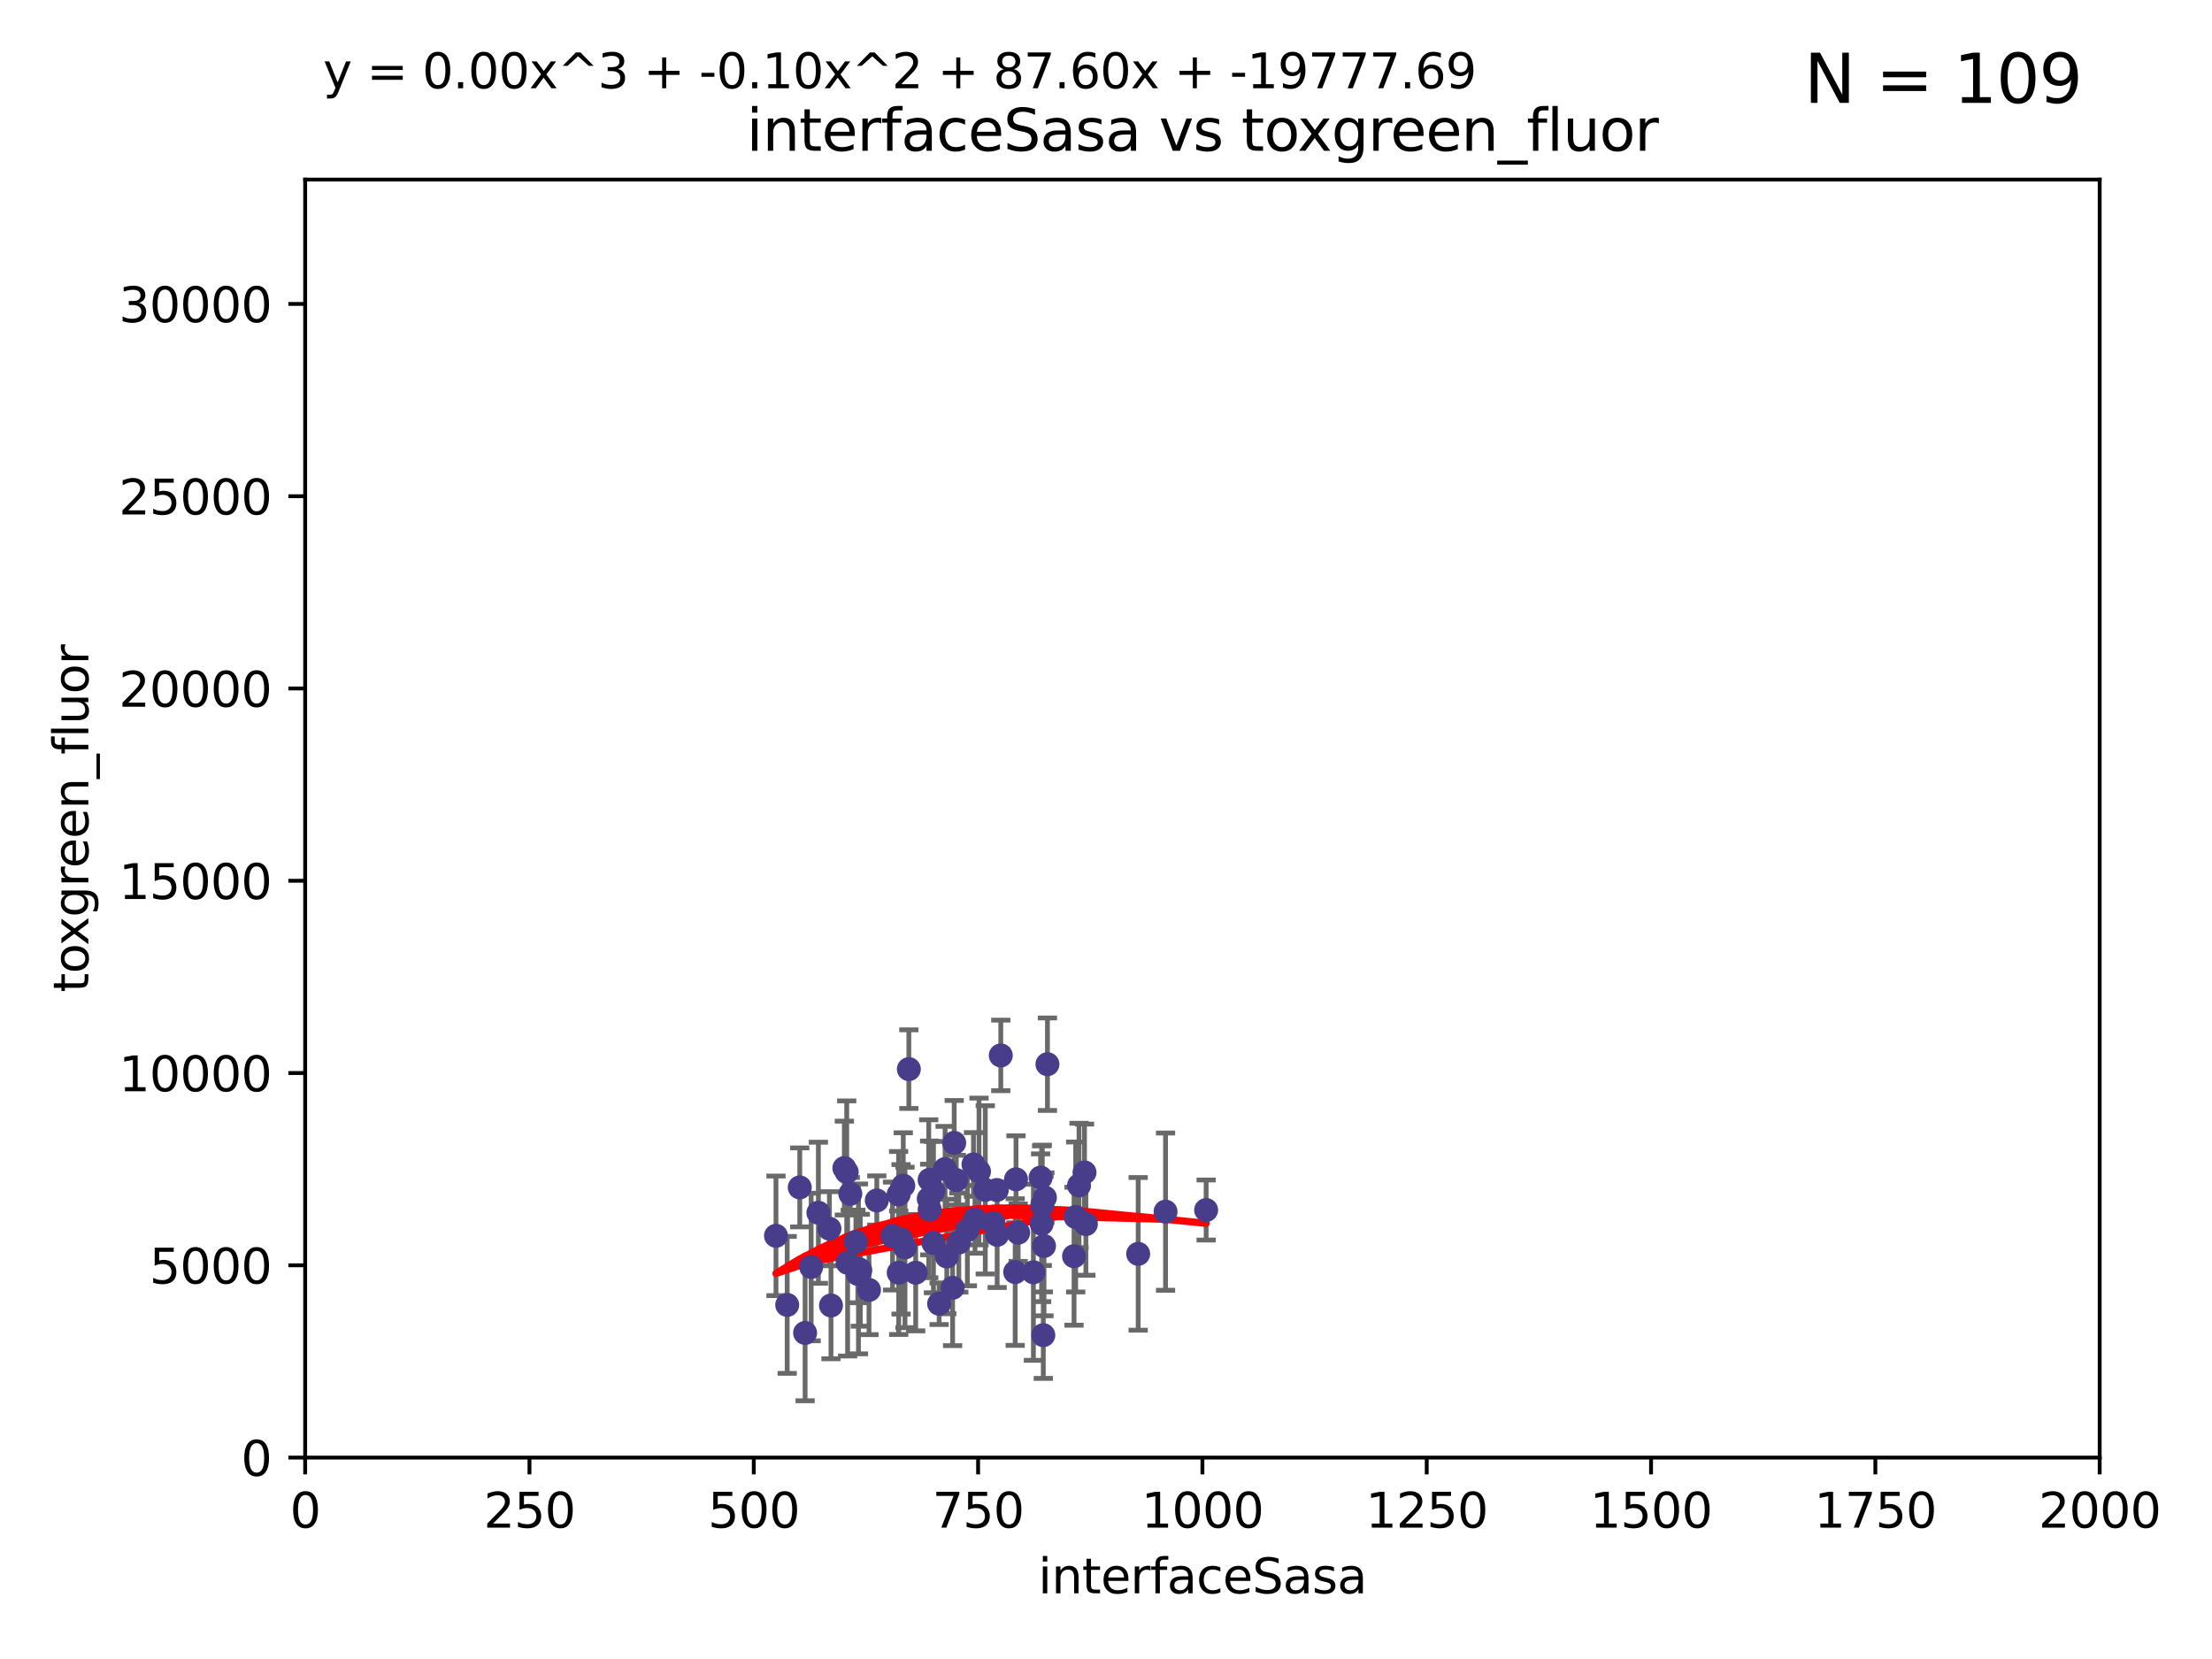<?xml version="1.0" encoding="utf-8" standalone="no"?>
<!DOCTYPE svg PUBLIC "-//W3C//DTD SVG 1.1//EN"
  "http://www.w3.org/Graphics/SVG/1.1/DTD/svg11.dtd">
<svg xmlns:xlink="http://www.w3.org/1999/xlink" width="460.8pt" height="345.6pt" viewBox="0 0 460.8 345.6" xmlns="http://www.w3.org/2000/svg" version="1.1">
 <defs>
  <style type="text/css">*{stroke-linejoin: round; stroke-linecap: butt}</style>
 </defs>
 <g id="figure_1">
  <g id="patch_1">
   <path d="M 0 345.6 
L 460.8 345.6 
L 460.8 0 
L 0 0 
z
" style="fill: #ffffff"/>
  </g>
  <g id="axes_1">
   <g id="patch_2">
    <path d="M 63.571 303.64 
L 437.4 303.64 
L 437.4 37.411 
L 63.571 37.411 
z
" style="fill: #ffffff"/>
   </g>
   <g id="PathCollection_1">
    <defs>
     <path id="m816463f9c0" d="M 0 1.118 
C 0.297 1.118 0.581 1 0.791 0.791 
C 1 0.581 1.118 0.297 1.118 0 
C 1.118 -0.297 1 -0.581 0.791 -0.791 
C 0.581 -1 0.297 -1.118 0 -1.118 
C -0.297 -1.118 -0.581 -1 -0.791 -0.791 
C -1 -0.581 -1.118 -0.297 -1.118 0 
C -1.118 0.297 -1 0.581 -0.791 0.791 
C -0.581 1 -0.297 1.118 0 1.118 
z
" style="stroke: #483d8b"/>
    </defs>
    <g clip-path="url(#p5834f9a21f)">
     <use xlink:href="#m816463f9c0" x="182.651" y="250.073" style="fill: #483d8b; stroke: #483d8b"/>
     <use xlink:href="#m816463f9c0" x="194.46" y="248.116" style="fill: #483d8b; stroke: #483d8b"/>
     <use xlink:href="#m816463f9c0" x="242.805" y="252.409" style="fill: #483d8b; stroke: #483d8b"/>
     <use xlink:href="#m816463f9c0" x="224.781" y="246.95" style="fill: #483d8b; stroke: #483d8b"/>
     <use xlink:href="#m816463f9c0" x="251.261" y="252.072" style="fill: #483d8b; stroke: #483d8b"/>
     <use xlink:href="#m816463f9c0" x="237.103" y="261.203" style="fill: #483d8b; stroke: #483d8b"/>
     <use xlink:href="#m816463f9c0" x="202.793" y="242.575" style="fill: #483d8b; stroke: #483d8b"/>
     <use xlink:href="#m816463f9c0" x="188.167" y="246.995" style="fill: #483d8b; stroke: #483d8b"/>
     <use xlink:href="#m816463f9c0" x="187.215" y="265.131" style="fill: #483d8b; stroke: #483d8b"/>
     <use xlink:href="#m816463f9c0" x="178.834" y="264.331" style="fill: #483d8b; stroke: #483d8b"/>
     <use xlink:href="#m816463f9c0" x="178.703" y="265.377" style="fill: #483d8b; stroke: #483d8b"/>
     <use xlink:href="#m816463f9c0" x="216.992" y="254.933" style="fill: #483d8b; stroke: #483d8b"/>
     <use xlink:href="#m816463f9c0" x="215.278" y="265.038" style="fill: #483d8b; stroke: #483d8b"/>
     <use xlink:href="#m816463f9c0" x="218.202" y="221.695" style="fill: #483d8b; stroke: #483d8b"/>
     <use xlink:href="#m816463f9c0" x="212.101" y="256.792" style="fill: #483d8b; stroke: #483d8b"/>
     <use xlink:href="#m816463f9c0" x="199.215" y="245.838" style="fill: #483d8b; stroke: #483d8b"/>
     <use xlink:href="#m816463f9c0" x="211.484" y="264.995" style="fill: #483d8b; stroke: #483d8b"/>
     <use xlink:href="#m816463f9c0" x="179.215" y="264.618" style="fill: #483d8b; stroke: #483d8b"/>
     <use xlink:href="#m816463f9c0" x="176.572" y="263.056" style="fill: #483d8b; stroke: #483d8b"/>
     <use xlink:href="#m816463f9c0" x="168.98" y="263.938" style="fill: #483d8b; stroke: #483d8b"/>
     <use xlink:href="#m816463f9c0" x="198.445" y="268.269" style="fill: #483d8b; stroke: #483d8b"/>
     <use xlink:href="#m816463f9c0" x="217.482" y="259.567" style="fill: #483d8b; stroke: #483d8b"/>
     <use xlink:href="#m816463f9c0" x="172.785" y="255.963" style="fill: #483d8b; stroke: #483d8b"/>
     <use xlink:href="#m816463f9c0" x="197.234" y="261.746" style="fill: #483d8b; stroke: #483d8b"/>
     <use xlink:href="#m816463f9c0" x="224.082" y="253.523" style="fill: #483d8b; stroke: #483d8b"/>
     <use xlink:href="#m816463f9c0" x="203.11" y="254.016" style="fill: #483d8b; stroke: #483d8b"/>
     <use xlink:href="#m816463f9c0" x="203.944" y="244.045" style="fill: #483d8b; stroke: #483d8b"/>
     <use xlink:href="#m816463f9c0" x="181.026" y="268.715" style="fill: #483d8b; stroke: #483d8b"/>
     <use xlink:href="#m816463f9c0" x="196.88" y="243.534" style="fill: #483d8b; stroke: #483d8b"/>
     <use xlink:href="#m816463f9c0" x="223.744" y="261.693" style="fill: #483d8b; stroke: #483d8b"/>
     <use xlink:href="#m816463f9c0" x="211.654" y="245.672" style="fill: #483d8b; stroke: #483d8b"/>
     <use xlink:href="#m816463f9c0" x="207.725" y="257.242" style="fill: #483d8b; stroke: #483d8b"/>
     <use xlink:href="#m816463f9c0" x="225.923" y="244.235" style="fill: #483d8b; stroke: #483d8b"/>
     <use xlink:href="#m816463f9c0" x="189.329" y="222.718" style="fill: #483d8b; stroke: #483d8b"/>
     <use xlink:href="#m816463f9c0" x="163.987" y="271.837" style="fill: #483d8b; stroke: #483d8b"/>
     <use xlink:href="#m816463f9c0" x="226.209" y="255.007" style="fill: #483d8b; stroke: #483d8b"/>
     <use xlink:href="#m816463f9c0" x="193.477" y="249.726" style="fill: #483d8b; stroke: #483d8b"/>
     <use xlink:href="#m816463f9c0" x="178.294" y="258.709" style="fill: #483d8b; stroke: #483d8b"/>
     <use xlink:href="#m816463f9c0" x="216.777" y="245.315" style="fill: #483d8b; stroke: #483d8b"/>
     <use xlink:href="#m816463f9c0" x="217.675" y="249.479" style="fill: #483d8b; stroke: #483d8b"/>
     <use xlink:href="#m816463f9c0" x="190.757" y="265.124" style="fill: #483d8b; stroke: #483d8b"/>
     <use xlink:href="#m816463f9c0" x="185.933" y="257.495" style="fill: #483d8b; stroke: #483d8b"/>
     <use xlink:href="#m816463f9c0" x="188.524" y="259.864" style="fill: #483d8b; stroke: #483d8b"/>
     <use xlink:href="#m816463f9c0" x="199.738" y="258.844" style="fill: #483d8b; stroke: #483d8b"/>
     <use xlink:href="#m816463f9c0" x="167.72" y="277.674" style="fill: #483d8b; stroke: #483d8b"/>
     <use xlink:href="#m816463f9c0" x="217.34" y="278.135" style="fill: #483d8b; stroke: #483d8b"/>
     <use xlink:href="#m816463f9c0" x="193.66" y="245.771" style="fill: #483d8b; stroke: #483d8b"/>
     <use xlink:href="#m816463f9c0" x="175.894" y="243.329" style="fill: #483d8b; stroke: #483d8b"/>
     <use xlink:href="#m816463f9c0" x="217.125" y="251.091" style="fill: #483d8b; stroke: #483d8b"/>
     <use xlink:href="#m816463f9c0" x="207.656" y="247.901" style="fill: #483d8b; stroke: #483d8b"/>
     <use xlink:href="#m816463f9c0" x="198.778" y="238.085" style="fill: #483d8b; stroke: #483d8b"/>
     <use xlink:href="#m816463f9c0" x="193.666" y="251.971" style="fill: #483d8b; stroke: #483d8b"/>
     <use xlink:href="#m816463f9c0" x="205.254" y="247.867" style="fill: #483d8b; stroke: #483d8b"/>
     <use xlink:href="#m816463f9c0" x="194.454" y="258.951" style="fill: #483d8b; stroke: #483d8b"/>
     <use xlink:href="#m816463f9c0" x="173.111" y="271.954" style="fill: #483d8b; stroke: #483d8b"/>
     <use xlink:href="#m816463f9c0" x="166.606" y="247.359" style="fill: #483d8b; stroke: #483d8b"/>
     <use xlink:href="#m816463f9c0" x="161.651" y="257.444" style="fill: #483d8b; stroke: #483d8b"/>
     <use xlink:href="#m816463f9c0" x="201.52" y="256.265" style="fill: #483d8b; stroke: #483d8b"/>
     <use xlink:href="#m816463f9c0" x="176.387" y="244.161" style="fill: #483d8b; stroke: #483d8b"/>
     <use xlink:href="#m816463f9c0" x="206.963" y="254.796" style="fill: #483d8b; stroke: #483d8b"/>
     <use xlink:href="#m816463f9c0" x="208.484" y="219.865" style="fill: #483d8b; stroke: #483d8b"/>
     <use xlink:href="#m816463f9c0" x="170.484" y="252.637" style="fill: #483d8b; stroke: #483d8b"/>
     <use xlink:href="#m816463f9c0" x="177.133" y="248.695" style="fill: #483d8b; stroke: #483d8b"/>
     <use xlink:href="#m816463f9c0" x="195.639" y="271.593" style="fill: #483d8b; stroke: #483d8b"/>
     <use xlink:href="#m816463f9c0" x="187.707" y="258.175" style="fill: #483d8b; stroke: #483d8b"/>
     <use xlink:href="#m816463f9c0" x="187.198" y="248.826" style="fill: #483d8b; stroke: #483d8b"/>
    </g>
   </g>
   <g id="matplotlib.axis_1">
    <g id="xtick_1">
     <g id="line2d_1">
      <defs>
       <path id="m42e04c63ab" d="M 0 0 
L 0 3.5 
" style="stroke: #000000; stroke-width: 0.8"/>
      </defs>
      <g>
       <use xlink:href="#m42e04c63ab" x="63.571" y="303.64" style="stroke: #000000; stroke-width: 0.8"/>
      </g>
     </g>
     <g id="text_1">
      <!-- 0 -->
      <g transform="translate(60.39 318.238)scale(0.1 -0.1)">
       <defs>
        <path id="DejaVuSans-30" d="M 2034 4250 
Q 1547 4250 1301 3770 
Q 1056 3291 1056 2328 
Q 1056 1369 1301 889 
Q 1547 409 2034 409 
Q 2525 409 2770 889 
Q 3016 1369 3016 2328 
Q 3016 3291 2770 3770 
Q 2525 4250 2034 4250 
z
M 2034 4750 
Q 2819 4750 3233 4129 
Q 3647 3509 3647 2328 
Q 3647 1150 3233 529 
Q 2819 -91 2034 -91 
Q 1250 -91 836 529 
Q 422 1150 422 2328 
Q 422 3509 836 4129 
Q 1250 4750 2034 4750 
z
" transform="scale(0.016)"/>
       </defs>
       <use xlink:href="#DejaVuSans-30"/>
      </g>
     </g>
    </g>
    <g id="xtick_2">
     <g id="line2d_2">
      <g>
       <use xlink:href="#m42e04c63ab" x="110.3" y="303.64" style="stroke: #000000; stroke-width: 0.8"/>
      </g>
     </g>
     <g id="text_2">
      <!-- 250 -->
      <g transform="translate(100.756 318.238)scale(0.1 -0.1)">
       <defs>
        <path id="DejaVuSans-32" d="M 1228 531 
L 3431 531 
L 3431 0 
L 469 0 
L 469 531 
Q 828 903 1448 1529 
Q 2069 2156 2228 2338 
Q 2531 2678 2651 2914 
Q 2772 3150 2772 3378 
Q 2772 3750 2511 3984 
Q 2250 4219 1831 4219 
Q 1534 4219 1204 4116 
Q 875 4013 500 3803 
L 500 4441 
Q 881 4594 1212 4672 
Q 1544 4750 1819 4750 
Q 2544 4750 2975 4387 
Q 3406 4025 3406 3419 
Q 3406 3131 3298 2873 
Q 3191 2616 2906 2266 
Q 2828 2175 2409 1742 
Q 1991 1309 1228 531 
z
" transform="scale(0.016)"/>
        <path id="DejaVuSans-35" d="M 691 4666 
L 3169 4666 
L 3169 4134 
L 1269 4134 
L 1269 2991 
Q 1406 3038 1543 3061 
Q 1681 3084 1819 3084 
Q 2600 3084 3056 2656 
Q 3513 2228 3513 1497 
Q 3513 744 3044 326 
Q 2575 -91 1722 -91 
Q 1428 -91 1123 -41 
Q 819 9 494 109 
L 494 744 
Q 775 591 1075 516 
Q 1375 441 1709 441 
Q 2250 441 2565 725 
Q 2881 1009 2881 1497 
Q 2881 1984 2565 2268 
Q 2250 2553 1709 2553 
Q 1456 2553 1204 2497 
Q 953 2441 691 2322 
L 691 4666 
z
" transform="scale(0.016)"/>
       </defs>
       <use xlink:href="#DejaVuSans-32"/>
       <use xlink:href="#DejaVuSans-35" x="63.623"/>
       <use xlink:href="#DejaVuSans-30" x="127.246"/>
      </g>
     </g>
    </g>
    <g id="xtick_3">
     <g id="line2d_3">
      <g>
       <use xlink:href="#m42e04c63ab" x="157.028" y="303.64" style="stroke: #000000; stroke-width: 0.8"/>
      </g>
     </g>
     <g id="text_3">
      <!-- 500 -->
      <g transform="translate(147.485 318.238)scale(0.1 -0.1)">
       <use xlink:href="#DejaVuSans-35"/>
       <use xlink:href="#DejaVuSans-30" x="63.623"/>
       <use xlink:href="#DejaVuSans-30" x="127.246"/>
      </g>
     </g>
    </g>
    <g id="xtick_4">
     <g id="line2d_4">
      <g>
       <use xlink:href="#m42e04c63ab" x="203.757" y="303.64" style="stroke: #000000; stroke-width: 0.8"/>
      </g>
     </g>
     <g id="text_4">
      <!-- 750 -->
      <g transform="translate(194.213 318.238)scale(0.1 -0.1)">
       <defs>
        <path id="DejaVuSans-37" d="M 525 4666 
L 3525 4666 
L 3525 4397 
L 1831 0 
L 1172 0 
L 2766 4134 
L 525 4134 
L 525 4666 
z
" transform="scale(0.016)"/>
       </defs>
       <use xlink:href="#DejaVuSans-37"/>
       <use xlink:href="#DejaVuSans-35" x="63.623"/>
       <use xlink:href="#DejaVuSans-30" x="127.246"/>
      </g>
     </g>
    </g>
    <g id="xtick_5">
     <g id="line2d_5">
      <g>
       <use xlink:href="#m42e04c63ab" x="250.486" y="303.64" style="stroke: #000000; stroke-width: 0.8"/>
      </g>
     </g>
     <g id="text_5">
      <!-- 1000 -->
      <g transform="translate(237.761 318.238)scale(0.1 -0.1)">
       <defs>
        <path id="DejaVuSans-31" d="M 794 531 
L 1825 531 
L 1825 4091 
L 703 3866 
L 703 4441 
L 1819 4666 
L 2450 4666 
L 2450 531 
L 3481 531 
L 3481 0 
L 794 0 
L 794 531 
z
" transform="scale(0.016)"/>
       </defs>
       <use xlink:href="#DejaVuSans-31"/>
       <use xlink:href="#DejaVuSans-30" x="63.623"/>
       <use xlink:href="#DejaVuSans-30" x="127.246"/>
       <use xlink:href="#DejaVuSans-30" x="190.869"/>
      </g>
     </g>
    </g>
    <g id="xtick_6">
     <g id="line2d_6">
      <g>
       <use xlink:href="#m42e04c63ab" x="297.214" y="303.64" style="stroke: #000000; stroke-width: 0.8"/>
      </g>
     </g>
     <g id="text_6">
      <!-- 1250 -->
      <g transform="translate(284.489 318.238)scale(0.1 -0.1)">
       <use xlink:href="#DejaVuSans-31"/>
       <use xlink:href="#DejaVuSans-32" x="63.623"/>
       <use xlink:href="#DejaVuSans-35" x="127.246"/>
       <use xlink:href="#DejaVuSans-30" x="190.869"/>
      </g>
     </g>
    </g>
    <g id="xtick_7">
     <g id="line2d_7">
      <g>
       <use xlink:href="#m42e04c63ab" x="343.943" y="303.64" style="stroke: #000000; stroke-width: 0.8"/>
      </g>
     </g>
     <g id="text_7">
      <!-- 1500 -->
      <g transform="translate(331.218 318.238)scale(0.1 -0.1)">
       <use xlink:href="#DejaVuSans-31"/>
       <use xlink:href="#DejaVuSans-35" x="63.623"/>
       <use xlink:href="#DejaVuSans-30" x="127.246"/>
       <use xlink:href="#DejaVuSans-30" x="190.869"/>
      </g>
     </g>
    </g>
    <g id="xtick_8">
     <g id="line2d_8">
      <g>
       <use xlink:href="#m42e04c63ab" x="390.671" y="303.64" style="stroke: #000000; stroke-width: 0.8"/>
      </g>
     </g>
     <g id="text_8">
      <!-- 1750 -->
      <g transform="translate(377.946 318.238)scale(0.1 -0.1)">
       <use xlink:href="#DejaVuSans-31"/>
       <use xlink:href="#DejaVuSans-37" x="63.623"/>
       <use xlink:href="#DejaVuSans-35" x="127.246"/>
       <use xlink:href="#DejaVuSans-30" x="190.869"/>
      </g>
     </g>
    </g>
    <g id="xtick_9">
     <g id="line2d_9">
      <g>
       <use xlink:href="#m42e04c63ab" x="437.4" y="303.64" style="stroke: #000000; stroke-width: 0.8"/>
      </g>
     </g>
     <g id="text_9">
      <!-- 2000 -->
      <g transform="translate(424.675 318.238)scale(0.1 -0.1)">
       <use xlink:href="#DejaVuSans-32"/>
       <use xlink:href="#DejaVuSans-30" x="63.623"/>
       <use xlink:href="#DejaVuSans-30" x="127.246"/>
       <use xlink:href="#DejaVuSans-30" x="190.869"/>
      </g>
     </g>
    </g>
    <g id="text_10">
     <!-- interfaceSasa -->
     <g transform="translate(216.279 331.917)scale(0.1 -0.1)">
      <defs>
       <path id="DejaVuSans-69" d="M 603 3500 
L 1178 3500 
L 1178 0 
L 603 0 
L 603 3500 
z
M 603 4863 
L 1178 4863 
L 1178 4134 
L 603 4134 
L 603 4863 
z
" transform="scale(0.016)"/>
       <path id="DejaVuSans-6e" d="M 3513 2113 
L 3513 0 
L 2938 0 
L 2938 2094 
Q 2938 2591 2744 2837 
Q 2550 3084 2163 3084 
Q 1697 3084 1428 2787 
Q 1159 2491 1159 1978 
L 1159 0 
L 581 0 
L 581 3500 
L 1159 3500 
L 1159 2956 
Q 1366 3272 1645 3428 
Q 1925 3584 2291 3584 
Q 2894 3584 3203 3211 
Q 3513 2838 3513 2113 
z
" transform="scale(0.016)"/>
       <path id="DejaVuSans-74" d="M 1172 4494 
L 1172 3500 
L 2356 3500 
L 2356 3053 
L 1172 3053 
L 1172 1153 
Q 1172 725 1289 603 
Q 1406 481 1766 481 
L 2356 481 
L 2356 0 
L 1766 0 
Q 1100 0 847 248 
Q 594 497 594 1153 
L 594 3053 
L 172 3053 
L 172 3500 
L 594 3500 
L 594 4494 
L 1172 4494 
z
" transform="scale(0.016)"/>
       <path id="DejaVuSans-65" d="M 3597 1894 
L 3597 1613 
L 953 1613 
Q 991 1019 1311 708 
Q 1631 397 2203 397 
Q 2534 397 2845 478 
Q 3156 559 3463 722 
L 3463 178 
Q 3153 47 2828 -22 
Q 2503 -91 2169 -91 
Q 1331 -91 842 396 
Q 353 884 353 1716 
Q 353 2575 817 3079 
Q 1281 3584 2069 3584 
Q 2775 3584 3186 3129 
Q 3597 2675 3597 1894 
z
M 3022 2063 
Q 3016 2534 2758 2815 
Q 2500 3097 2075 3097 
Q 1594 3097 1305 2825 
Q 1016 2553 972 2059 
L 3022 2063 
z
" transform="scale(0.016)"/>
       <path id="DejaVuSans-72" d="M 2631 2963 
Q 2534 3019 2420 3045 
Q 2306 3072 2169 3072 
Q 1681 3072 1420 2755 
Q 1159 2438 1159 1844 
L 1159 0 
L 581 0 
L 581 3500 
L 1159 3500 
L 1159 2956 
Q 1341 3275 1631 3429 
Q 1922 3584 2338 3584 
Q 2397 3584 2469 3576 
Q 2541 3569 2628 3553 
L 2631 2963 
z
" transform="scale(0.016)"/>
       <path id="DejaVuSans-66" d="M 2375 4863 
L 2375 4384 
L 1825 4384 
Q 1516 4384 1395 4259 
Q 1275 4134 1275 3809 
L 1275 3500 
L 2222 3500 
L 2222 3053 
L 1275 3053 
L 1275 0 
L 697 0 
L 697 3053 
L 147 3053 
L 147 3500 
L 697 3500 
L 697 3744 
Q 697 4328 969 4595 
Q 1241 4863 1831 4863 
L 2375 4863 
z
" transform="scale(0.016)"/>
       <path id="DejaVuSans-61" d="M 2194 1759 
Q 1497 1759 1228 1600 
Q 959 1441 959 1056 
Q 959 750 1161 570 
Q 1363 391 1709 391 
Q 2188 391 2477 730 
Q 2766 1069 2766 1631 
L 2766 1759 
L 2194 1759 
z
M 3341 1997 
L 3341 0 
L 2766 0 
L 2766 531 
Q 2569 213 2275 61 
Q 1981 -91 1556 -91 
Q 1019 -91 701 211 
Q 384 513 384 1019 
Q 384 1609 779 1909 
Q 1175 2209 1959 2209 
L 2766 2209 
L 2766 2266 
Q 2766 2663 2505 2880 
Q 2244 3097 1772 3097 
Q 1472 3097 1187 3025 
Q 903 2953 641 2809 
L 641 3341 
Q 956 3463 1253 3523 
Q 1550 3584 1831 3584 
Q 2591 3584 2966 3190 
Q 3341 2797 3341 1997 
z
" transform="scale(0.016)"/>
       <path id="DejaVuSans-63" d="M 3122 3366 
L 3122 2828 
Q 2878 2963 2633 3030 
Q 2388 3097 2138 3097 
Q 1578 3097 1268 2742 
Q 959 2388 959 1747 
Q 959 1106 1268 751 
Q 1578 397 2138 397 
Q 2388 397 2633 464 
Q 2878 531 3122 666 
L 3122 134 
Q 2881 22 2623 -34 
Q 2366 -91 2075 -91 
Q 1284 -91 818 406 
Q 353 903 353 1747 
Q 353 2603 823 3093 
Q 1294 3584 2113 3584 
Q 2378 3584 2631 3529 
Q 2884 3475 3122 3366 
z
" transform="scale(0.016)"/>
       <path id="DejaVuSans-53" d="M 3425 4513 
L 3425 3897 
Q 3066 4069 2747 4153 
Q 2428 4238 2131 4238 
Q 1616 4238 1336 4038 
Q 1056 3838 1056 3469 
Q 1056 3159 1242 3001 
Q 1428 2844 1947 2747 
L 2328 2669 
Q 3034 2534 3370 2195 
Q 3706 1856 3706 1288 
Q 3706 609 3251 259 
Q 2797 -91 1919 -91 
Q 1588 -91 1214 -16 
Q 841 59 441 206 
L 441 856 
Q 825 641 1194 531 
Q 1563 422 1919 422 
Q 2459 422 2753 634 
Q 3047 847 3047 1241 
Q 3047 1584 2836 1778 
Q 2625 1972 2144 2069 
L 1759 2144 
Q 1053 2284 737 2584 
Q 422 2884 422 3419 
Q 422 4038 858 4394 
Q 1294 4750 2059 4750 
Q 2388 4750 2728 4690 
Q 3069 4631 3425 4513 
z
" transform="scale(0.016)"/>
       <path id="DejaVuSans-73" d="M 2834 3397 
L 2834 2853 
Q 2591 2978 2328 3040 
Q 2066 3103 1784 3103 
Q 1356 3103 1142 2972 
Q 928 2841 928 2578 
Q 928 2378 1081 2264 
Q 1234 2150 1697 2047 
L 1894 2003 
Q 2506 1872 2764 1633 
Q 3022 1394 3022 966 
Q 3022 478 2636 193 
Q 2250 -91 1575 -91 
Q 1294 -91 989 -36 
Q 684 19 347 128 
L 347 722 
Q 666 556 975 473 
Q 1284 391 1588 391 
Q 1994 391 2212 530 
Q 2431 669 2431 922 
Q 2431 1156 2273 1281 
Q 2116 1406 1581 1522 
L 1381 1569 
Q 847 1681 609 1914 
Q 372 2147 372 2553 
Q 372 3047 722 3315 
Q 1072 3584 1716 3584 
Q 2034 3584 2315 3537 
Q 2597 3491 2834 3397 
z
" transform="scale(0.016)"/>
      </defs>
      <use xlink:href="#DejaVuSans-69"/>
      <use xlink:href="#DejaVuSans-6e" x="27.783"/>
      <use xlink:href="#DejaVuSans-74" x="91.162"/>
      <use xlink:href="#DejaVuSans-65" x="130.371"/>
      <use xlink:href="#DejaVuSans-72" x="191.895"/>
      <use xlink:href="#DejaVuSans-66" x="233.008"/>
      <use xlink:href="#DejaVuSans-61" x="268.213"/>
      <use xlink:href="#DejaVuSans-63" x="329.492"/>
      <use xlink:href="#DejaVuSans-65" x="384.473"/>
      <use xlink:href="#DejaVuSans-53" x="445.996"/>
      <use xlink:href="#DejaVuSans-61" x="509.473"/>
      <use xlink:href="#DejaVuSans-73" x="570.752"/>
      <use xlink:href="#DejaVuSans-61" x="622.852"/>
     </g>
    </g>
   </g>
   <g id="matplotlib.axis_2">
    <g id="ytick_1">
     <g id="line2d_10">
      <defs>
       <path id="mcf50f66ce1" d="M 0 0 
L -3.5 0 
" style="stroke: #000000; stroke-width: 0.8"/>
      </defs>
      <g>
       <use xlink:href="#mcf50f66ce1" x="63.571" y="303.64" style="stroke: #000000; stroke-width: 0.8"/>
      </g>
     </g>
     <g id="text_11">
      <!-- 0 -->
      <g transform="translate(50.209 307.439)scale(0.1 -0.1)">
       <use xlink:href="#DejaVuSans-30"/>
      </g>
     </g>
    </g>
    <g id="ytick_2">
     <g id="line2d_11">
      <g>
       <use xlink:href="#mcf50f66ce1" x="63.571" y="263.586" style="stroke: #000000; stroke-width: 0.8"/>
      </g>
     </g>
     <g id="text_12">
      <!-- 5000 -->
      <g transform="translate(31.121 267.385)scale(0.1 -0.1)">
       <use xlink:href="#DejaVuSans-35"/>
       <use xlink:href="#DejaVuSans-30" x="63.623"/>
       <use xlink:href="#DejaVuSans-30" x="127.246"/>
       <use xlink:href="#DejaVuSans-30" x="190.869"/>
      </g>
     </g>
    </g>
    <g id="ytick_3">
     <g id="line2d_12">
      <g>
       <use xlink:href="#mcf50f66ce1" x="63.571" y="223.532" style="stroke: #000000; stroke-width: 0.8"/>
      </g>
     </g>
     <g id="text_13">
      <!-- 10000 -->
      <g transform="translate(24.759 227.331)scale(0.1 -0.1)">
       <use xlink:href="#DejaVuSans-31"/>
       <use xlink:href="#DejaVuSans-30" x="63.623"/>
       <use xlink:href="#DejaVuSans-30" x="127.246"/>
       <use xlink:href="#DejaVuSans-30" x="190.869"/>
       <use xlink:href="#DejaVuSans-30" x="254.492"/>
      </g>
     </g>
    </g>
    <g id="ytick_4">
     <g id="line2d_13">
      <g>
       <use xlink:href="#mcf50f66ce1" x="63.571" y="183.478" style="stroke: #000000; stroke-width: 0.8"/>
      </g>
     </g>
     <g id="text_14">
      <!-- 15000 -->
      <g transform="translate(24.759 187.278)scale(0.1 -0.1)">
       <use xlink:href="#DejaVuSans-31"/>
       <use xlink:href="#DejaVuSans-35" x="63.623"/>
       <use xlink:href="#DejaVuSans-30" x="127.246"/>
       <use xlink:href="#DejaVuSans-30" x="190.869"/>
       <use xlink:href="#DejaVuSans-30" x="254.492"/>
      </g>
     </g>
    </g>
    <g id="ytick_5">
     <g id="line2d_14">
      <g>
       <use xlink:href="#mcf50f66ce1" x="63.571" y="143.424" style="stroke: #000000; stroke-width: 0.8"/>
      </g>
     </g>
     <g id="text_15">
      <!-- 20000 -->
      <g transform="translate(24.759 147.224)scale(0.1 -0.1)">
       <use xlink:href="#DejaVuSans-32"/>
       <use xlink:href="#DejaVuSans-30" x="63.623"/>
       <use xlink:href="#DejaVuSans-30" x="127.246"/>
       <use xlink:href="#DejaVuSans-30" x="190.869"/>
       <use xlink:href="#DejaVuSans-30" x="254.492"/>
      </g>
     </g>
    </g>
    <g id="ytick_6">
     <g id="line2d_15">
      <g>
       <use xlink:href="#mcf50f66ce1" x="63.571" y="103.371" style="stroke: #000000; stroke-width: 0.8"/>
      </g>
     </g>
     <g id="text_16">
      <!-- 25000 -->
      <g transform="translate(24.759 107.17)scale(0.1 -0.1)">
       <use xlink:href="#DejaVuSans-32"/>
       <use xlink:href="#DejaVuSans-35" x="63.623"/>
       <use xlink:href="#DejaVuSans-30" x="127.246"/>
       <use xlink:href="#DejaVuSans-30" x="190.869"/>
       <use xlink:href="#DejaVuSans-30" x="254.492"/>
      </g>
     </g>
    </g>
    <g id="ytick_7">
     <g id="line2d_16">
      <g>
       <use xlink:href="#mcf50f66ce1" x="63.571" y="63.317" style="stroke: #000000; stroke-width: 0.8"/>
      </g>
     </g>
     <g id="text_17">
      <!-- 30000 -->
      <g transform="translate(24.759 67.116)scale(0.1 -0.1)">
       <defs>
        <path id="DejaVuSans-33" d="M 2597 2516 
Q 3050 2419 3304 2112 
Q 3559 1806 3559 1356 
Q 3559 666 3084 287 
Q 2609 -91 1734 -91 
Q 1441 -91 1130 -33 
Q 819 25 488 141 
L 488 750 
Q 750 597 1062 519 
Q 1375 441 1716 441 
Q 2309 441 2620 675 
Q 2931 909 2931 1356 
Q 2931 1769 2642 2001 
Q 2353 2234 1838 2234 
L 1294 2234 
L 1294 2753 
L 1863 2753 
Q 2328 2753 2575 2939 
Q 2822 3125 2822 3475 
Q 2822 3834 2567 4026 
Q 2313 4219 1838 4219 
Q 1578 4219 1281 4162 
Q 984 4106 628 3988 
L 628 4550 
Q 988 4650 1302 4700 
Q 1616 4750 1894 4750 
Q 2613 4750 3031 4423 
Q 3450 4097 3450 3541 
Q 3450 3153 3228 2886 
Q 3006 2619 2597 2516 
z
" transform="scale(0.016)"/>
       </defs>
       <use xlink:href="#DejaVuSans-33"/>
       <use xlink:href="#DejaVuSans-30" x="63.623"/>
       <use xlink:href="#DejaVuSans-30" x="127.246"/>
       <use xlink:href="#DejaVuSans-30" x="190.869"/>
       <use xlink:href="#DejaVuSans-30" x="254.492"/>
      </g>
     </g>
    </g>
    <g id="text_18">
     <!-- toxgreen_fluor -->
     <g transform="translate(18.401 206.72)rotate(-90)scale(0.1 -0.1)">
      <defs>
       <path id="DejaVuSans-6f" d="M 1959 3097 
Q 1497 3097 1228 2736 
Q 959 2375 959 1747 
Q 959 1119 1226 758 
Q 1494 397 1959 397 
Q 2419 397 2687 759 
Q 2956 1122 2956 1747 
Q 2956 2369 2687 2733 
Q 2419 3097 1959 3097 
z
M 1959 3584 
Q 2709 3584 3137 3096 
Q 3566 2609 3566 1747 
Q 3566 888 3137 398 
Q 2709 -91 1959 -91 
Q 1206 -91 779 398 
Q 353 888 353 1747 
Q 353 2609 779 3096 
Q 1206 3584 1959 3584 
z
" transform="scale(0.016)"/>
       <path id="DejaVuSans-78" d="M 3513 3500 
L 2247 1797 
L 3578 0 
L 2900 0 
L 1881 1375 
L 863 0 
L 184 0 
L 1544 1831 
L 300 3500 
L 978 3500 
L 1906 2253 
L 2834 3500 
L 3513 3500 
z
" transform="scale(0.016)"/>
       <path id="DejaVuSans-67" d="M 2906 1791 
Q 2906 2416 2648 2759 
Q 2391 3103 1925 3103 
Q 1463 3103 1205 2759 
Q 947 2416 947 1791 
Q 947 1169 1205 825 
Q 1463 481 1925 481 
Q 2391 481 2648 825 
Q 2906 1169 2906 1791 
z
M 3481 434 
Q 3481 -459 3084 -895 
Q 2688 -1331 1869 -1331 
Q 1566 -1331 1297 -1286 
Q 1028 -1241 775 -1147 
L 775 -588 
Q 1028 -725 1275 -790 
Q 1522 -856 1778 -856 
Q 2344 -856 2625 -561 
Q 2906 -266 2906 331 
L 2906 616 
Q 2728 306 2450 153 
Q 2172 0 1784 0 
Q 1141 0 747 490 
Q 353 981 353 1791 
Q 353 2603 747 3093 
Q 1141 3584 1784 3584 
Q 2172 3584 2450 3431 
Q 2728 3278 2906 2969 
L 2906 3500 
L 3481 3500 
L 3481 434 
z
" transform="scale(0.016)"/>
       <path id="DejaVuSans-5f" d="M 3263 -1063 
L 3263 -1509 
L -63 -1509 
L -63 -1063 
L 3263 -1063 
z
" transform="scale(0.016)"/>
       <path id="DejaVuSans-6c" d="M 603 4863 
L 1178 4863 
L 1178 0 
L 603 0 
L 603 4863 
z
" transform="scale(0.016)"/>
       <path id="DejaVuSans-75" d="M 544 1381 
L 544 3500 
L 1119 3500 
L 1119 1403 
Q 1119 906 1312 657 
Q 1506 409 1894 409 
Q 2359 409 2629 706 
Q 2900 1003 2900 1516 
L 2900 3500 
L 3475 3500 
L 3475 0 
L 2900 0 
L 2900 538 
Q 2691 219 2414 64 
Q 2138 -91 1772 -91 
Q 1169 -91 856 284 
Q 544 659 544 1381 
z
M 1991 3584 
L 1991 3584 
z
" transform="scale(0.016)"/>
      </defs>
      <use xlink:href="#DejaVuSans-74"/>
      <use xlink:href="#DejaVuSans-6f" x="39.209"/>
      <use xlink:href="#DejaVuSans-78" x="97.266"/>
      <use xlink:href="#DejaVuSans-67" x="156.445"/>
      <use xlink:href="#DejaVuSans-72" x="219.922"/>
      <use xlink:href="#DejaVuSans-65" x="258.785"/>
      <use xlink:href="#DejaVuSans-65" x="320.309"/>
      <use xlink:href="#DejaVuSans-6e" x="381.832"/>
      <use xlink:href="#DejaVuSans-5f" x="445.211"/>
      <use xlink:href="#DejaVuSans-66" x="495.211"/>
      <use xlink:href="#DejaVuSans-6c" x="530.416"/>
      <use xlink:href="#DejaVuSans-75" x="558.199"/>
      <use xlink:href="#DejaVuSans-6f" x="621.578"/>
      <use xlink:href="#DejaVuSans-72" x="682.76"/>
     </g>
    </g>
   </g>
   <g id="LineCollection_1">
    <path d="M 182.651 255.191 
L 182.651 244.955 
" clip-path="url(#p5834f9a21f)" style="fill: none; stroke: #696969"/>
    <path d="M 194.46 258.44 
L 194.46 237.793 
" clip-path="url(#p5834f9a21f)" style="fill: none; stroke: #696969"/>
    <path d="M 242.805 268.79 
L 242.805 236.028 
" clip-path="url(#p5834f9a21f)" style="fill: none; stroke: #696969"/>
    <path d="M 224.781 259.902 
L 224.781 233.998 
" clip-path="url(#p5834f9a21f)" style="fill: none; stroke: #696969"/>
    <path d="M 251.261 258.327 
L 251.261 245.817 
" clip-path="url(#p5834f9a21f)" style="fill: none; stroke: #696969"/>
    <path d="M 237.103 277.102 
L 237.103 245.303 
" clip-path="url(#p5834f9a21f)" style="fill: none; stroke: #696969"/>
    <path d="M 202.793 249.207 
L 202.793 235.943 
" clip-path="url(#p5834f9a21f)" style="fill: none; stroke: #696969"/>
    <path d="M 188.167 258.009 
L 188.167 235.981 
" clip-path="url(#p5834f9a21f)" style="fill: none; stroke: #696969"/>
    <path d="M 187.215 277.995 
L 187.215 252.267 
" clip-path="url(#p5834f9a21f)" style="fill: none; stroke: #696969"/>
    <path d="M 178.834 282.024 
L 178.834 246.638 
" clip-path="url(#p5834f9a21f)" style="fill: none; stroke: #696969"/>
    <path d="M 178.703 271.384 
L 178.703 259.369 
" clip-path="url(#p5834f9a21f)" style="fill: none; stroke: #696969"/>
    <path d="M 216.992 271.152 
L 216.992 238.715 
" clip-path="url(#p5834f9a21f)" style="fill: none; stroke: #696969"/>
    <path d="M 215.278 283.376 
L 215.278 246.701 
" clip-path="url(#p5834f9a21f)" style="fill: none; stroke: #696969"/>
    <path d="M 218.202 231.326 
L 218.202 212.064 
" clip-path="url(#p5834f9a21f)" style="fill: none; stroke: #696969"/>
    <path d="M 212.101 262.773 
L 212.101 250.811 
" clip-path="url(#p5834f9a21f)" style="fill: none; stroke: #696969"/>
    <path d="M 199.215 251.012 
L 199.215 240.663 
" clip-path="url(#p5834f9a21f)" style="fill: none; stroke: #696969"/>
    <path d="M 211.484 280.266 
L 211.484 249.724 
" clip-path="url(#p5834f9a21f)" style="fill: none; stroke: #696969"/>
    <path d="M 179.215 276.271 
L 179.215 252.964 
" clip-path="url(#p5834f9a21f)" style="fill: none; stroke: #696969"/>
    <path d="M 176.572 282.481 
L 176.572 243.631 
" clip-path="url(#p5834f9a21f)" style="fill: none; stroke: #696969"/>
    <path d="M 168.98 279.309 
L 168.98 248.567 
" clip-path="url(#p5834f9a21f)" style="fill: none; stroke: #696969"/>
    <path d="M 198.445 280.323 
L 198.445 256.214 
" clip-path="url(#p5834f9a21f)" style="fill: none; stroke: #696969"/>
    <path d="M 217.482 274.099 
L 217.482 245.034 
" clip-path="url(#p5834f9a21f)" style="fill: none; stroke: #696969"/>
    <path d="M 172.785 263.676 
L 172.785 248.249 
" clip-path="url(#p5834f9a21f)" style="fill: none; stroke: #696969"/>
    <path d="M 197.234 273.677 
L 197.234 249.815 
" clip-path="url(#p5834f9a21f)" style="fill: none; stroke: #696969"/>
    <path d="M 224.082 269.142 
L 224.082 237.904 
" clip-path="url(#p5834f9a21f)" style="fill: none; stroke: #696969"/>
    <path d="M 203.11 261.066 
L 203.11 246.966 
" clip-path="url(#p5834f9a21f)" style="fill: none; stroke: #696969"/>
    <path d="M 203.944 259.327 
L 203.944 228.762 
" clip-path="url(#p5834f9a21f)" style="fill: none; stroke: #696969"/>
    <path d="M 181.026 278.027 
L 181.026 259.403 
" clip-path="url(#p5834f9a21f)" style="fill: none; stroke: #696969"/>
    <path d="M 196.88 252.422 
L 196.88 234.645 
" clip-path="url(#p5834f9a21f)" style="fill: none; stroke: #696969"/>
    <path d="M 223.744 276.063 
L 223.744 247.323 
" clip-path="url(#p5834f9a21f)" style="fill: none; stroke: #696969"/>
    <path d="M 211.654 254.728 
L 211.654 236.615 
" clip-path="url(#p5834f9a21f)" style="fill: none; stroke: #696969"/>
    <path d="M 207.725 268.21 
L 207.725 246.275 
" clip-path="url(#p5834f9a21f)" style="fill: none; stroke: #696969"/>
    <path d="M 225.923 254.301 
L 225.923 234.169 
" clip-path="url(#p5834f9a21f)" style="fill: none; stroke: #696969"/>
    <path d="M 189.329 230.907 
L 189.329 214.529 
" clip-path="url(#p5834f9a21f)" style="fill: none; stroke: #696969"/>
    <path d="M 163.987 286.095 
L 163.987 257.578 
" clip-path="url(#p5834f9a21f)" style="fill: none; stroke: #696969"/>
    <path d="M 226.209 265.655 
L 226.209 244.359 
" clip-path="url(#p5834f9a21f)" style="fill: none; stroke: #696969"/>
    <path d="M 193.477 266.175 
L 193.477 233.277 
" clip-path="url(#p5834f9a21f)" style="fill: none; stroke: #696969"/>
    <path d="M 178.294 265.328 
L 178.294 252.091 
" clip-path="url(#p5834f9a21f)" style="fill: none; stroke: #696969"/>
    <path d="M 216.777 250.259 
L 216.777 240.372 
" clip-path="url(#p5834f9a21f)" style="fill: none; stroke: #696969"/>
    <path d="M 217.675 254.645 
L 217.675 244.313 
" clip-path="url(#p5834f9a21f)" style="fill: none; stroke: #696969"/>
    <path d="M 190.757 277.242 
L 190.757 253.006 
" clip-path="url(#p5834f9a21f)" style="fill: none; stroke: #696969"/>
    <path d="M 185.933 268.736 
L 185.933 246.253 
" clip-path="url(#p5834f9a21f)" style="fill: none; stroke: #696969"/>
    <path d="M 188.524 276.578 
L 188.524 243.149 
" clip-path="url(#p5834f9a21f)" style="fill: none; stroke: #696969"/>
    <path d="M 199.738 269.163 
L 199.738 248.526 
" clip-path="url(#p5834f9a21f)" style="fill: none; stroke: #696969"/>
    <path d="M 167.72 291.802 
L 167.72 263.545 
" clip-path="url(#p5834f9a21f)" style="fill: none; stroke: #696969"/>
    <path d="M 217.34 287.145 
L 217.34 269.125 
" clip-path="url(#p5834f9a21f)" style="fill: none; stroke: #696969"/>
    <path d="M 193.66 253.846 
L 193.66 237.697 
" clip-path="url(#p5834f9a21f)" style="fill: none; stroke: #696969"/>
    <path d="M 175.894 253.101 
L 175.894 233.558 
" clip-path="url(#p5834f9a21f)" style="fill: none; stroke: #696969"/>
    <path d="M 217.125 263.627 
L 217.125 238.555 
" clip-path="url(#p5834f9a21f)" style="fill: none; stroke: #696969"/>
    <path d="M 207.656 248.651 
L 207.656 247.152 
" clip-path="url(#p5834f9a21f)" style="fill: none; stroke: #696969"/>
    <path d="M 198.778 246.919 
L 198.778 229.251 
" clip-path="url(#p5834f9a21f)" style="fill: none; stroke: #696969"/>
    <path d="M 193.666 261.412 
L 193.666 242.53 
" clip-path="url(#p5834f9a21f)" style="fill: none; stroke: #696969"/>
    <path d="M 205.254 265.392 
L 205.254 230.342 
" clip-path="url(#p5834f9a21f)" style="fill: none; stroke: #696969"/>
    <path d="M 194.454 269.302 
L 194.454 248.6 
" clip-path="url(#p5834f9a21f)" style="fill: none; stroke: #696969"/>
    <path d="M 173.111 283.064 
L 173.111 260.843 
" clip-path="url(#p5834f9a21f)" style="fill: none; stroke: #696969"/>
    <path d="M 166.606 255.585 
L 166.606 239.134 
" clip-path="url(#p5834f9a21f)" style="fill: none; stroke: #696969"/>
    <path d="M 161.651 269.896 
L 161.651 244.992 
" clip-path="url(#p5834f9a21f)" style="fill: none; stroke: #696969"/>
    <path d="M 201.52 267.852 
L 201.52 244.678 
" clip-path="url(#p5834f9a21f)" style="fill: none; stroke: #696969"/>
    <path d="M 176.387 258.985 
L 176.387 229.337 
" clip-path="url(#p5834f9a21f)" style="fill: none; stroke: #696969"/>
    <path d="M 206.963 257.983 
L 206.963 251.609 
" clip-path="url(#p5834f9a21f)" style="fill: none; stroke: #696969"/>
    <path d="M 208.484 227.212 
L 208.484 212.518 
" clip-path="url(#p5834f9a21f)" style="fill: none; stroke: #696969"/>
    <path d="M 170.484 267.331 
L 170.484 237.944 
" clip-path="url(#p5834f9a21f)" style="fill: none; stroke: #696969"/>
    <path d="M 177.133 252.091 
L 177.133 245.299 
" clip-path="url(#p5834f9a21f)" style="fill: none; stroke: #696969"/>
    <path d="M 195.639 275.924 
L 195.639 267.261 
" clip-path="url(#p5834f9a21f)" style="fill: none; stroke: #696969"/>
    <path d="M 187.707 273.739 
L 187.707 242.611 
" clip-path="url(#p5834f9a21f)" style="fill: none; stroke: #696969"/>
    <path d="M 187.198 257.773 
L 187.198 239.88 
" clip-path="url(#p5834f9a21f)" style="fill: none; stroke: #696969"/>
   </g>
   <g id="line2d_17">
    <defs>
     <path id="m14bbf086ed" d="M 2 0 
L -2 -0 
" style="stroke: #696969"/>
    </defs>
    <g clip-path="url(#p5834f9a21f)">
     <use xlink:href="#m14bbf086ed" x="182.651" y="255.191" style="fill: #696969; stroke: #696969"/>
     <use xlink:href="#m14bbf086ed" x="194.46" y="258.44" style="fill: #696969; stroke: #696969"/>
     <use xlink:href="#m14bbf086ed" x="242.805" y="268.79" style="fill: #696969; stroke: #696969"/>
     <use xlink:href="#m14bbf086ed" x="224.781" y="259.902" style="fill: #696969; stroke: #696969"/>
     <use xlink:href="#m14bbf086ed" x="251.261" y="258.327" style="fill: #696969; stroke: #696969"/>
     <use xlink:href="#m14bbf086ed" x="237.103" y="277.102" style="fill: #696969; stroke: #696969"/>
     <use xlink:href="#m14bbf086ed" x="202.793" y="249.207" style="fill: #696969; stroke: #696969"/>
     <use xlink:href="#m14bbf086ed" x="188.167" y="258.009" style="fill: #696969; stroke: #696969"/>
     <use xlink:href="#m14bbf086ed" x="187.215" y="277.995" style="fill: #696969; stroke: #696969"/>
     <use xlink:href="#m14bbf086ed" x="178.834" y="282.024" style="fill: #696969; stroke: #696969"/>
     <use xlink:href="#m14bbf086ed" x="178.703" y="271.384" style="fill: #696969; stroke: #696969"/>
     <use xlink:href="#m14bbf086ed" x="216.992" y="271.152" style="fill: #696969; stroke: #696969"/>
     <use xlink:href="#m14bbf086ed" x="215.278" y="283.376" style="fill: #696969; stroke: #696969"/>
     <use xlink:href="#m14bbf086ed" x="218.202" y="231.326" style="fill: #696969; stroke: #696969"/>
     <use xlink:href="#m14bbf086ed" x="212.101" y="262.773" style="fill: #696969; stroke: #696969"/>
     <use xlink:href="#m14bbf086ed" x="199.215" y="251.012" style="fill: #696969; stroke: #696969"/>
     <use xlink:href="#m14bbf086ed" x="211.484" y="280.266" style="fill: #696969; stroke: #696969"/>
     <use xlink:href="#m14bbf086ed" x="179.215" y="276.271" style="fill: #696969; stroke: #696969"/>
     <use xlink:href="#m14bbf086ed" x="176.572" y="282.481" style="fill: #696969; stroke: #696969"/>
     <use xlink:href="#m14bbf086ed" x="168.98" y="279.309" style="fill: #696969; stroke: #696969"/>
     <use xlink:href="#m14bbf086ed" x="198.445" y="280.323" style="fill: #696969; stroke: #696969"/>
     <use xlink:href="#m14bbf086ed" x="217.482" y="274.099" style="fill: #696969; stroke: #696969"/>
     <use xlink:href="#m14bbf086ed" x="172.785" y="263.676" style="fill: #696969; stroke: #696969"/>
     <use xlink:href="#m14bbf086ed" x="197.234" y="273.677" style="fill: #696969; stroke: #696969"/>
     <use xlink:href="#m14bbf086ed" x="224.082" y="269.142" style="fill: #696969; stroke: #696969"/>
     <use xlink:href="#m14bbf086ed" x="203.11" y="261.066" style="fill: #696969; stroke: #696969"/>
     <use xlink:href="#m14bbf086ed" x="203.944" y="259.327" style="fill: #696969; stroke: #696969"/>
     <use xlink:href="#m14bbf086ed" x="181.026" y="278.027" style="fill: #696969; stroke: #696969"/>
     <use xlink:href="#m14bbf086ed" x="196.88" y="252.422" style="fill: #696969; stroke: #696969"/>
     <use xlink:href="#m14bbf086ed" x="223.744" y="276.063" style="fill: #696969; stroke: #696969"/>
     <use xlink:href="#m14bbf086ed" x="211.654" y="254.728" style="fill: #696969; stroke: #696969"/>
     <use xlink:href="#m14bbf086ed" x="207.725" y="268.21" style="fill: #696969; stroke: #696969"/>
     <use xlink:href="#m14bbf086ed" x="225.923" y="254.301" style="fill: #696969; stroke: #696969"/>
     <use xlink:href="#m14bbf086ed" x="189.329" y="230.907" style="fill: #696969; stroke: #696969"/>
     <use xlink:href="#m14bbf086ed" x="163.987" y="286.095" style="fill: #696969; stroke: #696969"/>
     <use xlink:href="#m14bbf086ed" x="226.209" y="265.655" style="fill: #696969; stroke: #696969"/>
     <use xlink:href="#m14bbf086ed" x="193.477" y="266.175" style="fill: #696969; stroke: #696969"/>
     <use xlink:href="#m14bbf086ed" x="178.294" y="265.328" style="fill: #696969; stroke: #696969"/>
     <use xlink:href="#m14bbf086ed" x="216.777" y="250.259" style="fill: #696969; stroke: #696969"/>
     <use xlink:href="#m14bbf086ed" x="217.675" y="254.645" style="fill: #696969; stroke: #696969"/>
     <use xlink:href="#m14bbf086ed" x="190.757" y="277.242" style="fill: #696969; stroke: #696969"/>
     <use xlink:href="#m14bbf086ed" x="185.933" y="268.736" style="fill: #696969; stroke: #696969"/>
     <use xlink:href="#m14bbf086ed" x="188.524" y="276.578" style="fill: #696969; stroke: #696969"/>
     <use xlink:href="#m14bbf086ed" x="199.738" y="269.163" style="fill: #696969; stroke: #696969"/>
     <use xlink:href="#m14bbf086ed" x="167.72" y="291.802" style="fill: #696969; stroke: #696969"/>
     <use xlink:href="#m14bbf086ed" x="217.34" y="287.145" style="fill: #696969; stroke: #696969"/>
     <use xlink:href="#m14bbf086ed" x="193.66" y="253.846" style="fill: #696969; stroke: #696969"/>
     <use xlink:href="#m14bbf086ed" x="175.894" y="253.101" style="fill: #696969; stroke: #696969"/>
     <use xlink:href="#m14bbf086ed" x="217.125" y="263.627" style="fill: #696969; stroke: #696969"/>
     <use xlink:href="#m14bbf086ed" x="207.656" y="248.651" style="fill: #696969; stroke: #696969"/>
     <use xlink:href="#m14bbf086ed" x="198.778" y="246.919" style="fill: #696969; stroke: #696969"/>
     <use xlink:href="#m14bbf086ed" x="193.666" y="261.412" style="fill: #696969; stroke: #696969"/>
     <use xlink:href="#m14bbf086ed" x="205.254" y="265.392" style="fill: #696969; stroke: #696969"/>
     <use xlink:href="#m14bbf086ed" x="194.454" y="269.302" style="fill: #696969; stroke: #696969"/>
     <use xlink:href="#m14bbf086ed" x="173.111" y="283.064" style="fill: #696969; stroke: #696969"/>
     <use xlink:href="#m14bbf086ed" x="166.606" y="255.585" style="fill: #696969; stroke: #696969"/>
     <use xlink:href="#m14bbf086ed" x="161.651" y="269.896" style="fill: #696969; stroke: #696969"/>
     <use xlink:href="#m14bbf086ed" x="201.52" y="267.852" style="fill: #696969; stroke: #696969"/>
     <use xlink:href="#m14bbf086ed" x="176.387" y="258.985" style="fill: #696969; stroke: #696969"/>
     <use xlink:href="#m14bbf086ed" x="206.963" y="257.983" style="fill: #696969; stroke: #696969"/>
     <use xlink:href="#m14bbf086ed" x="208.484" y="227.212" style="fill: #696969; stroke: #696969"/>
     <use xlink:href="#m14bbf086ed" x="170.484" y="267.331" style="fill: #696969; stroke: #696969"/>
     <use xlink:href="#m14bbf086ed" x="177.133" y="252.091" style="fill: #696969; stroke: #696969"/>
     <use xlink:href="#m14bbf086ed" x="195.639" y="275.924" style="fill: #696969; stroke: #696969"/>
     <use xlink:href="#m14bbf086ed" x="187.707" y="273.739" style="fill: #696969; stroke: #696969"/>
     <use xlink:href="#m14bbf086ed" x="187.198" y="257.773" style="fill: #696969; stroke: #696969"/>
    </g>
   </g>
   <g id="line2d_18">
    <g clip-path="url(#p5834f9a21f)">
     <use xlink:href="#m14bbf086ed" x="182.651" y="244.955" style="fill: #696969; stroke: #696969"/>
     <use xlink:href="#m14bbf086ed" x="194.46" y="237.793" style="fill: #696969; stroke: #696969"/>
     <use xlink:href="#m14bbf086ed" x="242.805" y="236.028" style="fill: #696969; stroke: #696969"/>
     <use xlink:href="#m14bbf086ed" x="224.781" y="233.998" style="fill: #696969; stroke: #696969"/>
     <use xlink:href="#m14bbf086ed" x="251.261" y="245.817" style="fill: #696969; stroke: #696969"/>
     <use xlink:href="#m14bbf086ed" x="237.103" y="245.303" style="fill: #696969; stroke: #696969"/>
     <use xlink:href="#m14bbf086ed" x="202.793" y="235.943" style="fill: #696969; stroke: #696969"/>
     <use xlink:href="#m14bbf086ed" x="188.167" y="235.981" style="fill: #696969; stroke: #696969"/>
     <use xlink:href="#m14bbf086ed" x="187.215" y="252.267" style="fill: #696969; stroke: #696969"/>
     <use xlink:href="#m14bbf086ed" x="178.834" y="246.638" style="fill: #696969; stroke: #696969"/>
     <use xlink:href="#m14bbf086ed" x="178.703" y="259.369" style="fill: #696969; stroke: #696969"/>
     <use xlink:href="#m14bbf086ed" x="216.992" y="238.715" style="fill: #696969; stroke: #696969"/>
     <use xlink:href="#m14bbf086ed" x="215.278" y="246.701" style="fill: #696969; stroke: #696969"/>
     <use xlink:href="#m14bbf086ed" x="218.202" y="212.064" style="fill: #696969; stroke: #696969"/>
     <use xlink:href="#m14bbf086ed" x="212.101" y="250.811" style="fill: #696969; stroke: #696969"/>
     <use xlink:href="#m14bbf086ed" x="199.215" y="240.663" style="fill: #696969; stroke: #696969"/>
     <use xlink:href="#m14bbf086ed" x="211.484" y="249.724" style="fill: #696969; stroke: #696969"/>
     <use xlink:href="#m14bbf086ed" x="179.215" y="252.964" style="fill: #696969; stroke: #696969"/>
     <use xlink:href="#m14bbf086ed" x="176.572" y="243.631" style="fill: #696969; stroke: #696969"/>
     <use xlink:href="#m14bbf086ed" x="168.98" y="248.567" style="fill: #696969; stroke: #696969"/>
     <use xlink:href="#m14bbf086ed" x="198.445" y="256.214" style="fill: #696969; stroke: #696969"/>
     <use xlink:href="#m14bbf086ed" x="217.482" y="245.034" style="fill: #696969; stroke: #696969"/>
     <use xlink:href="#m14bbf086ed" x="172.785" y="248.249" style="fill: #696969; stroke: #696969"/>
     <use xlink:href="#m14bbf086ed" x="197.234" y="249.815" style="fill: #696969; stroke: #696969"/>
     <use xlink:href="#m14bbf086ed" x="224.082" y="237.904" style="fill: #696969; stroke: #696969"/>
     <use xlink:href="#m14bbf086ed" x="203.11" y="246.966" style="fill: #696969; stroke: #696969"/>
     <use xlink:href="#m14bbf086ed" x="203.944" y="228.762" style="fill: #696969; stroke: #696969"/>
     <use xlink:href="#m14bbf086ed" x="181.026" y="259.403" style="fill: #696969; stroke: #696969"/>
     <use xlink:href="#m14bbf086ed" x="196.88" y="234.645" style="fill: #696969; stroke: #696969"/>
     <use xlink:href="#m14bbf086ed" x="223.744" y="247.323" style="fill: #696969; stroke: #696969"/>
     <use xlink:href="#m14bbf086ed" x="211.654" y="236.615" style="fill: #696969; stroke: #696969"/>
     <use xlink:href="#m14bbf086ed" x="207.725" y="246.275" style="fill: #696969; stroke: #696969"/>
     <use xlink:href="#m14bbf086ed" x="225.923" y="234.169" style="fill: #696969; stroke: #696969"/>
     <use xlink:href="#m14bbf086ed" x="189.329" y="214.529" style="fill: #696969; stroke: #696969"/>
     <use xlink:href="#m14bbf086ed" x="163.987" y="257.578" style="fill: #696969; stroke: #696969"/>
     <use xlink:href="#m14bbf086ed" x="226.209" y="244.359" style="fill: #696969; stroke: #696969"/>
     <use xlink:href="#m14bbf086ed" x="193.477" y="233.277" style="fill: #696969; stroke: #696969"/>
     <use xlink:href="#m14bbf086ed" x="178.294" y="252.091" style="fill: #696969; stroke: #696969"/>
     <use xlink:href="#m14bbf086ed" x="216.777" y="240.372" style="fill: #696969; stroke: #696969"/>
     <use xlink:href="#m14bbf086ed" x="217.675" y="244.313" style="fill: #696969; stroke: #696969"/>
     <use xlink:href="#m14bbf086ed" x="190.757" y="253.006" style="fill: #696969; stroke: #696969"/>
     <use xlink:href="#m14bbf086ed" x="185.933" y="246.253" style="fill: #696969; stroke: #696969"/>
     <use xlink:href="#m14bbf086ed" x="188.524" y="243.149" style="fill: #696969; stroke: #696969"/>
     <use xlink:href="#m14bbf086ed" x="199.738" y="248.526" style="fill: #696969; stroke: #696969"/>
     <use xlink:href="#m14bbf086ed" x="167.72" y="263.545" style="fill: #696969; stroke: #696969"/>
     <use xlink:href="#m14bbf086ed" x="217.34" y="269.125" style="fill: #696969; stroke: #696969"/>
     <use xlink:href="#m14bbf086ed" x="193.66" y="237.697" style="fill: #696969; stroke: #696969"/>
     <use xlink:href="#m14bbf086ed" x="175.894" y="233.558" style="fill: #696969; stroke: #696969"/>
     <use xlink:href="#m14bbf086ed" x="217.125" y="238.555" style="fill: #696969; stroke: #696969"/>
     <use xlink:href="#m14bbf086ed" x="207.656" y="247.152" style="fill: #696969; stroke: #696969"/>
     <use xlink:href="#m14bbf086ed" x="198.778" y="229.251" style="fill: #696969; stroke: #696969"/>
     <use xlink:href="#m14bbf086ed" x="193.666" y="242.53" style="fill: #696969; stroke: #696969"/>
     <use xlink:href="#m14bbf086ed" x="205.254" y="230.342" style="fill: #696969; stroke: #696969"/>
     <use xlink:href="#m14bbf086ed" x="194.454" y="248.6" style="fill: #696969; stroke: #696969"/>
     <use xlink:href="#m14bbf086ed" x="173.111" y="260.843" style="fill: #696969; stroke: #696969"/>
     <use xlink:href="#m14bbf086ed" x="166.606" y="239.134" style="fill: #696969; stroke: #696969"/>
     <use xlink:href="#m14bbf086ed" x="161.651" y="244.992" style="fill: #696969; stroke: #696969"/>
     <use xlink:href="#m14bbf086ed" x="201.52" y="244.678" style="fill: #696969; stroke: #696969"/>
     <use xlink:href="#m14bbf086ed" x="176.387" y="229.337" style="fill: #696969; stroke: #696969"/>
     <use xlink:href="#m14bbf086ed" x="206.963" y="251.609" style="fill: #696969; stroke: #696969"/>
     <use xlink:href="#m14bbf086ed" x="208.484" y="212.518" style="fill: #696969; stroke: #696969"/>
     <use xlink:href="#m14bbf086ed" x="170.484" y="237.944" style="fill: #696969; stroke: #696969"/>
     <use xlink:href="#m14bbf086ed" x="177.133" y="245.299" style="fill: #696969; stroke: #696969"/>
     <use xlink:href="#m14bbf086ed" x="195.639" y="267.261" style="fill: #696969; stroke: #696969"/>
     <use xlink:href="#m14bbf086ed" x="187.707" y="242.611" style="fill: #696969; stroke: #696969"/>
     <use xlink:href="#m14bbf086ed" x="187.198" y="239.88" style="fill: #696969; stroke: #696969"/>
    </g>
   </g>
   <g id="line2d_19">
    <path d="M 182.651 255.41 
L 194.46 252.765 
L 242.805 253.994 
L 224.781 252.222 
L 251.261 254.839 
L 237.103 253.388 
L 202.793 251.872 
L 188.167 253.952 
L 187.215 254.175 
L 178.834 256.669 
L 178.703 256.716 
L 216.992 251.752 
L 215.278 251.691 
L 218.202 251.805 
L 212.101 251.627 
L 199.215 252.169 
L 211.484 251.623 
L 179.215 256.534 
L 176.572 257.519 
L 168.98 260.977 
L 198.445 252.249 
L 217.482 251.773 
L 172.785 259.124 
L 197.234 252.388 
L 224.082 252.168 
L 203.11 251.852 
L 203.944 251.803 
L 181.026 255.92 
L 196.88 252.431 
L 223.744 252.143 
L 211.654 251.624 
L 207.725 251.656 
L 225.923 252.313 
L 189.329 253.696 
L 163.987 263.798 
L 226.209 252.336 
L 193.477 252.92 
L 178.294 256.865 
L 216.777 251.744 
L 217.675 251.781 
L 190.757 253.405 
L 185.933 254.493 
L 188.524 253.872 
L 199.738 252.118 
L 167.72 261.646 
L 217.34 251.767 
L 193.66 252.89 
L 175.894 257.79 
L 217.125 251.758 
L 207.656 251.657 
L 198.778 252.214 
L 193.666 252.889 
L 205.254 251.738 
L 194.454 252.766 
L 173.111 258.977 
L 166.606 262.262 
L 161.651 265.278 
L 201.52 251.964 
L 176.387 257.592 
L 206.963 251.676 
L 208.484 251.64 
L 170.484 260.215 
L 177.133 257.301 
L 195.639 252.595 
L 187.707 254.058 
L 187.198 254.179 
" clip-path="url(#p5834f9a21f)" style="fill: none; stroke: #ff0000; stroke-width: 1.5; stroke-linecap: square"/>
   </g>
   <g id="line2d_20">
    <defs>
     <path id="m12e22da0ce" d="M 0 2 
C 0.53 2 1.039 1.789 1.414 1.414 
C 1.789 1.039 2 0.53 2 0 
C 2 -0.53 1.789 -1.039 1.414 -1.414 
C 1.039 -1.789 0.53 -2 0 -2 
C -0.53 -2 -1.039 -1.789 -1.414 -1.414 
C -1.789 -1.039 -2 -0.53 -2 0 
C -2 0.53 -1.789 1.039 -1.414 1.414 
C -1.039 1.789 -0.53 2 0 2 
z
" style="stroke: #483d8b"/>
    </defs>
    <g clip-path="url(#p5834f9a21f)">
     <use xlink:href="#m12e22da0ce" x="182.651" y="250.073" style="fill: #483d8b; stroke: #483d8b"/>
     <use xlink:href="#m12e22da0ce" x="194.46" y="248.116" style="fill: #483d8b; stroke: #483d8b"/>
     <use xlink:href="#m12e22da0ce" x="242.805" y="252.409" style="fill: #483d8b; stroke: #483d8b"/>
     <use xlink:href="#m12e22da0ce" x="224.781" y="246.95" style="fill: #483d8b; stroke: #483d8b"/>
     <use xlink:href="#m12e22da0ce" x="251.261" y="252.072" style="fill: #483d8b; stroke: #483d8b"/>
     <use xlink:href="#m12e22da0ce" x="237.103" y="261.203" style="fill: #483d8b; stroke: #483d8b"/>
     <use xlink:href="#m12e22da0ce" x="202.793" y="242.575" style="fill: #483d8b; stroke: #483d8b"/>
     <use xlink:href="#m12e22da0ce" x="188.167" y="246.995" style="fill: #483d8b; stroke: #483d8b"/>
     <use xlink:href="#m12e22da0ce" x="187.215" y="265.131" style="fill: #483d8b; stroke: #483d8b"/>
     <use xlink:href="#m12e22da0ce" x="178.834" y="264.331" style="fill: #483d8b; stroke: #483d8b"/>
     <use xlink:href="#m12e22da0ce" x="178.703" y="265.377" style="fill: #483d8b; stroke: #483d8b"/>
     <use xlink:href="#m12e22da0ce" x="216.992" y="254.933" style="fill: #483d8b; stroke: #483d8b"/>
     <use xlink:href="#m12e22da0ce" x="215.278" y="265.038" style="fill: #483d8b; stroke: #483d8b"/>
     <use xlink:href="#m12e22da0ce" x="218.202" y="221.695" style="fill: #483d8b; stroke: #483d8b"/>
     <use xlink:href="#m12e22da0ce" x="212.101" y="256.792" style="fill: #483d8b; stroke: #483d8b"/>
     <use xlink:href="#m12e22da0ce" x="199.215" y="245.838" style="fill: #483d8b; stroke: #483d8b"/>
     <use xlink:href="#m12e22da0ce" x="211.484" y="264.995" style="fill: #483d8b; stroke: #483d8b"/>
     <use xlink:href="#m12e22da0ce" x="179.215" y="264.618" style="fill: #483d8b; stroke: #483d8b"/>
     <use xlink:href="#m12e22da0ce" x="176.572" y="263.056" style="fill: #483d8b; stroke: #483d8b"/>
     <use xlink:href="#m12e22da0ce" x="168.98" y="263.938" style="fill: #483d8b; stroke: #483d8b"/>
     <use xlink:href="#m12e22da0ce" x="198.445" y="268.269" style="fill: #483d8b; stroke: #483d8b"/>
     <use xlink:href="#m12e22da0ce" x="217.482" y="259.567" style="fill: #483d8b; stroke: #483d8b"/>
     <use xlink:href="#m12e22da0ce" x="172.785" y="255.963" style="fill: #483d8b; stroke: #483d8b"/>
     <use xlink:href="#m12e22da0ce" x="197.234" y="261.746" style="fill: #483d8b; stroke: #483d8b"/>
     <use xlink:href="#m12e22da0ce" x="224.082" y="253.523" style="fill: #483d8b; stroke: #483d8b"/>
     <use xlink:href="#m12e22da0ce" x="203.11" y="254.016" style="fill: #483d8b; stroke: #483d8b"/>
     <use xlink:href="#m12e22da0ce" x="203.944" y="244.045" style="fill: #483d8b; stroke: #483d8b"/>
     <use xlink:href="#m12e22da0ce" x="181.026" y="268.715" style="fill: #483d8b; stroke: #483d8b"/>
     <use xlink:href="#m12e22da0ce" x="196.88" y="243.534" style="fill: #483d8b; stroke: #483d8b"/>
     <use xlink:href="#m12e22da0ce" x="223.744" y="261.693" style="fill: #483d8b; stroke: #483d8b"/>
     <use xlink:href="#m12e22da0ce" x="211.654" y="245.672" style="fill: #483d8b; stroke: #483d8b"/>
     <use xlink:href="#m12e22da0ce" x="207.725" y="257.242" style="fill: #483d8b; stroke: #483d8b"/>
     <use xlink:href="#m12e22da0ce" x="225.923" y="244.235" style="fill: #483d8b; stroke: #483d8b"/>
     <use xlink:href="#m12e22da0ce" x="189.329" y="222.718" style="fill: #483d8b; stroke: #483d8b"/>
     <use xlink:href="#m12e22da0ce" x="163.987" y="271.837" style="fill: #483d8b; stroke: #483d8b"/>
     <use xlink:href="#m12e22da0ce" x="226.209" y="255.007" style="fill: #483d8b; stroke: #483d8b"/>
     <use xlink:href="#m12e22da0ce" x="193.477" y="249.726" style="fill: #483d8b; stroke: #483d8b"/>
     <use xlink:href="#m12e22da0ce" x="178.294" y="258.709" style="fill: #483d8b; stroke: #483d8b"/>
     <use xlink:href="#m12e22da0ce" x="216.777" y="245.315" style="fill: #483d8b; stroke: #483d8b"/>
     <use xlink:href="#m12e22da0ce" x="217.675" y="249.479" style="fill: #483d8b; stroke: #483d8b"/>
     <use xlink:href="#m12e22da0ce" x="190.757" y="265.124" style="fill: #483d8b; stroke: #483d8b"/>
     <use xlink:href="#m12e22da0ce" x="185.933" y="257.495" style="fill: #483d8b; stroke: #483d8b"/>
     <use xlink:href="#m12e22da0ce" x="188.524" y="259.864" style="fill: #483d8b; stroke: #483d8b"/>
     <use xlink:href="#m12e22da0ce" x="199.738" y="258.844" style="fill: #483d8b; stroke: #483d8b"/>
     <use xlink:href="#m12e22da0ce" x="167.72" y="277.674" style="fill: #483d8b; stroke: #483d8b"/>
     <use xlink:href="#m12e22da0ce" x="217.34" y="278.135" style="fill: #483d8b; stroke: #483d8b"/>
     <use xlink:href="#m12e22da0ce" x="193.66" y="245.771" style="fill: #483d8b; stroke: #483d8b"/>
     <use xlink:href="#m12e22da0ce" x="175.894" y="243.329" style="fill: #483d8b; stroke: #483d8b"/>
     <use xlink:href="#m12e22da0ce" x="217.125" y="251.091" style="fill: #483d8b; stroke: #483d8b"/>
     <use xlink:href="#m12e22da0ce" x="207.656" y="247.901" style="fill: #483d8b; stroke: #483d8b"/>
     <use xlink:href="#m12e22da0ce" x="198.778" y="238.085" style="fill: #483d8b; stroke: #483d8b"/>
     <use xlink:href="#m12e22da0ce" x="193.666" y="251.971" style="fill: #483d8b; stroke: #483d8b"/>
     <use xlink:href="#m12e22da0ce" x="205.254" y="247.867" style="fill: #483d8b; stroke: #483d8b"/>
     <use xlink:href="#m12e22da0ce" x="194.454" y="258.951" style="fill: #483d8b; stroke: #483d8b"/>
     <use xlink:href="#m12e22da0ce" x="173.111" y="271.954" style="fill: #483d8b; stroke: #483d8b"/>
     <use xlink:href="#m12e22da0ce" x="166.606" y="247.359" style="fill: #483d8b; stroke: #483d8b"/>
     <use xlink:href="#m12e22da0ce" x="161.651" y="257.444" style="fill: #483d8b; stroke: #483d8b"/>
     <use xlink:href="#m12e22da0ce" x="201.52" y="256.265" style="fill: #483d8b; stroke: #483d8b"/>
     <use xlink:href="#m12e22da0ce" x="176.387" y="244.161" style="fill: #483d8b; stroke: #483d8b"/>
     <use xlink:href="#m12e22da0ce" x="206.963" y="254.796" style="fill: #483d8b; stroke: #483d8b"/>
     <use xlink:href="#m12e22da0ce" x="208.484" y="219.865" style="fill: #483d8b; stroke: #483d8b"/>
     <use xlink:href="#m12e22da0ce" x="170.484" y="252.637" style="fill: #483d8b; stroke: #483d8b"/>
     <use xlink:href="#m12e22da0ce" x="177.133" y="248.695" style="fill: #483d8b; stroke: #483d8b"/>
     <use xlink:href="#m12e22da0ce" x="195.639" y="271.593" style="fill: #483d8b; stroke: #483d8b"/>
     <use xlink:href="#m12e22da0ce" x="187.707" y="258.175" style="fill: #483d8b; stroke: #483d8b"/>
     <use xlink:href="#m12e22da0ce" x="187.198" y="248.826" style="fill: #483d8b; stroke: #483d8b"/>
    </g>
   </g>
   <g id="patch_3">
    <path d="M 63.571 303.64 
L 63.571 37.411 
" style="fill: none; stroke: #000000; stroke-width: 0.8; stroke-linejoin: miter; stroke-linecap: square"/>
   </g>
   <g id="patch_4">
    <path d="M 437.4 303.64 
L 437.4 37.411 
" style="fill: none; stroke: #000000; stroke-width: 0.8; stroke-linejoin: miter; stroke-linecap: square"/>
   </g>
   <g id="patch_5">
    <path d="M 63.571 303.64 
L 437.4 303.64 
" style="fill: none; stroke: #000000; stroke-width: 0.8; stroke-linejoin: miter; stroke-linecap: square"/>
   </g>
   <g id="patch_6">
    <path d="M 63.571 37.411 
L 437.4 37.411 
" style="fill: none; stroke: #000000; stroke-width: 0.8; stroke-linejoin: miter; stroke-linecap: square"/>
   </g>
   <g id="text_19">
    <!-- N = 109 -->
    <g transform="translate(375.835 21.426)scale(0.14 -0.14)">
     <defs>
      <path id="DejaVuSans-4e" d="M 628 4666 
L 1478 4666 
L 3547 763 
L 3547 4666 
L 4159 4666 
L 4159 0 
L 3309 0 
L 1241 3903 
L 1241 0 
L 628 0 
L 628 4666 
z
" transform="scale(0.016)"/>
      <path id="DejaVuSans-20" transform="scale(0.016)"/>
      <path id="DejaVuSans-3d" d="M 678 2906 
L 4684 2906 
L 4684 2381 
L 678 2381 
L 678 2906 
z
M 678 1631 
L 4684 1631 
L 4684 1100 
L 678 1100 
L 678 1631 
z
" transform="scale(0.016)"/>
      <path id="DejaVuSans-39" d="M 703 97 
L 703 672 
Q 941 559 1184 500 
Q 1428 441 1663 441 
Q 2288 441 2617 861 
Q 2947 1281 2994 2138 
Q 2813 1869 2534 1725 
Q 2256 1581 1919 1581 
Q 1219 1581 811 2004 
Q 403 2428 403 3163 
Q 403 3881 828 4315 
Q 1253 4750 1959 4750 
Q 2769 4750 3195 4129 
Q 3622 3509 3622 2328 
Q 3622 1225 3098 567 
Q 2575 -91 1691 -91 
Q 1453 -91 1209 -44 
Q 966 3 703 97 
z
M 1959 2075 
Q 2384 2075 2632 2365 
Q 2881 2656 2881 3163 
Q 2881 3666 2632 3958 
Q 2384 4250 1959 4250 
Q 1534 4250 1286 3958 
Q 1038 3666 1038 3163 
Q 1038 2656 1286 2365 
Q 1534 2075 1959 2075 
z
" transform="scale(0.016)"/>
     </defs>
     <use xlink:href="#DejaVuSans-4e"/>
     <use xlink:href="#DejaVuSans-20" x="74.805"/>
     <use xlink:href="#DejaVuSans-3d" x="106.592"/>
     <use xlink:href="#DejaVuSans-20" x="190.381"/>
     <use xlink:href="#DejaVuSans-31" x="222.168"/>
     <use xlink:href="#DejaVuSans-30" x="285.791"/>
     <use xlink:href="#DejaVuSans-39" x="349.414"/>
    </g>
   </g>
   <g id="text_20">
    <!-- y = 0.00x^3 + -0.10x^2 + 87.60x + -19777.69 -->
    <g transform="translate(67.31 18.387)scale(0.1 -0.1)">
     <defs>
      <path id="DejaVuSans-79" d="M 2059 -325 
Q 1816 -950 1584 -1140 
Q 1353 -1331 966 -1331 
L 506 -1331 
L 506 -850 
L 844 -850 
Q 1081 -850 1212 -737 
Q 1344 -625 1503 -206 
L 1606 56 
L 191 3500 
L 800 3500 
L 1894 763 
L 2988 3500 
L 3597 3500 
L 2059 -325 
z
" transform="scale(0.016)"/>
      <path id="DejaVuSans-2e" d="M 684 794 
L 1344 794 
L 1344 0 
L 684 0 
L 684 794 
z
" transform="scale(0.016)"/>
      <path id="DejaVuSans-5e" d="M 2988 4666 
L 4684 2925 
L 4056 2925 
L 2681 4159 
L 1306 2925 
L 678 2925 
L 2375 4666 
L 2988 4666 
z
" transform="scale(0.016)"/>
      <path id="DejaVuSans-2b" d="M 2944 4013 
L 2944 2272 
L 4684 2272 
L 4684 1741 
L 2944 1741 
L 2944 0 
L 2419 0 
L 2419 1741 
L 678 1741 
L 678 2272 
L 2419 2272 
L 2419 4013 
L 2944 4013 
z
" transform="scale(0.016)"/>
      <path id="DejaVuSans-2d" d="M 313 2009 
L 1997 2009 
L 1997 1497 
L 313 1497 
L 313 2009 
z
" transform="scale(0.016)"/>
      <path id="DejaVuSans-38" d="M 2034 2216 
Q 1584 2216 1326 1975 
Q 1069 1734 1069 1313 
Q 1069 891 1326 650 
Q 1584 409 2034 409 
Q 2484 409 2743 651 
Q 3003 894 3003 1313 
Q 3003 1734 2745 1975 
Q 2488 2216 2034 2216 
z
M 1403 2484 
Q 997 2584 770 2862 
Q 544 3141 544 3541 
Q 544 4100 942 4425 
Q 1341 4750 2034 4750 
Q 2731 4750 3128 4425 
Q 3525 4100 3525 3541 
Q 3525 3141 3298 2862 
Q 3072 2584 2669 2484 
Q 3125 2378 3379 2068 
Q 3634 1759 3634 1313 
Q 3634 634 3220 271 
Q 2806 -91 2034 -91 
Q 1263 -91 848 271 
Q 434 634 434 1313 
Q 434 1759 690 2068 
Q 947 2378 1403 2484 
z
M 1172 3481 
Q 1172 3119 1398 2916 
Q 1625 2713 2034 2713 
Q 2441 2713 2670 2916 
Q 2900 3119 2900 3481 
Q 2900 3844 2670 4047 
Q 2441 4250 2034 4250 
Q 1625 4250 1398 4047 
Q 1172 3844 1172 3481 
z
" transform="scale(0.016)"/>
      <path id="DejaVuSans-36" d="M 2113 2584 
Q 1688 2584 1439 2293 
Q 1191 2003 1191 1497 
Q 1191 994 1439 701 
Q 1688 409 2113 409 
Q 2538 409 2786 701 
Q 3034 994 3034 1497 
Q 3034 2003 2786 2293 
Q 2538 2584 2113 2584 
z
M 3366 4563 
L 3366 3988 
Q 3128 4100 2886 4159 
Q 2644 4219 2406 4219 
Q 1781 4219 1451 3797 
Q 1122 3375 1075 2522 
Q 1259 2794 1537 2939 
Q 1816 3084 2150 3084 
Q 2853 3084 3261 2657 
Q 3669 2231 3669 1497 
Q 3669 778 3244 343 
Q 2819 -91 2113 -91 
Q 1303 -91 875 529 
Q 447 1150 447 2328 
Q 447 3434 972 4092 
Q 1497 4750 2381 4750 
Q 2619 4750 2861 4703 
Q 3103 4656 3366 4563 
z
" transform="scale(0.016)"/>
     </defs>
     <use xlink:href="#DejaVuSans-79"/>
     <use xlink:href="#DejaVuSans-20" x="59.18"/>
     <use xlink:href="#DejaVuSans-3d" x="90.967"/>
     <use xlink:href="#DejaVuSans-20" x="174.756"/>
     <use xlink:href="#DejaVuSans-30" x="206.543"/>
     <use xlink:href="#DejaVuSans-2e" x="270.166"/>
     <use xlink:href="#DejaVuSans-30" x="301.953"/>
     <use xlink:href="#DejaVuSans-30" x="365.576"/>
     <use xlink:href="#DejaVuSans-78" x="429.199"/>
     <use xlink:href="#DejaVuSans-5e" x="488.379"/>
     <use xlink:href="#DejaVuSans-33" x="572.168"/>
     <use xlink:href="#DejaVuSans-20" x="635.791"/>
     <use xlink:href="#DejaVuSans-2b" x="667.578"/>
     <use xlink:href="#DejaVuSans-20" x="751.367"/>
     <use xlink:href="#DejaVuSans-2d" x="783.154"/>
     <use xlink:href="#DejaVuSans-30" x="819.238"/>
     <use xlink:href="#DejaVuSans-2e" x="882.861"/>
     <use xlink:href="#DejaVuSans-31" x="914.648"/>
     <use xlink:href="#DejaVuSans-30" x="978.271"/>
     <use xlink:href="#DejaVuSans-78" x="1041.895"/>
     <use xlink:href="#DejaVuSans-5e" x="1101.074"/>
     <use xlink:href="#DejaVuSans-32" x="1184.863"/>
     <use xlink:href="#DejaVuSans-20" x="1248.486"/>
     <use xlink:href="#DejaVuSans-2b" x="1280.273"/>
     <use xlink:href="#DejaVuSans-20" x="1364.062"/>
     <use xlink:href="#DejaVuSans-38" x="1395.85"/>
     <use xlink:href="#DejaVuSans-37" x="1459.473"/>
     <use xlink:href="#DejaVuSans-2e" x="1523.096"/>
     <use xlink:href="#DejaVuSans-36" x="1554.883"/>
     <use xlink:href="#DejaVuSans-30" x="1618.506"/>
     <use xlink:href="#DejaVuSans-78" x="1682.129"/>
     <use xlink:href="#DejaVuSans-20" x="1741.309"/>
     <use xlink:href="#DejaVuSans-2b" x="1773.096"/>
     <use xlink:href="#DejaVuSans-20" x="1856.885"/>
     <use xlink:href="#DejaVuSans-2d" x="1888.672"/>
     <use xlink:href="#DejaVuSans-31" x="1924.756"/>
     <use xlink:href="#DejaVuSans-39" x="1988.379"/>
     <use xlink:href="#DejaVuSans-37" x="2052.002"/>
     <use xlink:href="#DejaVuSans-37" x="2115.625"/>
     <use xlink:href="#DejaVuSans-37" x="2179.248"/>
     <use xlink:href="#DejaVuSans-2e" x="2242.871"/>
     <use xlink:href="#DejaVuSans-36" x="2274.658"/>
     <use xlink:href="#DejaVuSans-39" x="2338.281"/>
    </g>
   </g>
   <g id="text_21">
    <!-- interfaceSasa vs toxgreen_fluor -->
    <g transform="translate(155.513 31.411)scale(0.12 -0.12)">
     <defs>
      <path id="DejaVuSans-76" d="M 191 3500 
L 800 3500 
L 1894 563 
L 2988 3500 
L 3597 3500 
L 2284 0 
L 1503 0 
L 191 3500 
z
" transform="scale(0.016)"/>
     </defs>
     <use xlink:href="#DejaVuSans-69"/>
     <use xlink:href="#DejaVuSans-6e" x="27.783"/>
     <use xlink:href="#DejaVuSans-74" x="91.162"/>
     <use xlink:href="#DejaVuSans-65" x="130.371"/>
     <use xlink:href="#DejaVuSans-72" x="191.895"/>
     <use xlink:href="#DejaVuSans-66" x="233.008"/>
     <use xlink:href="#DejaVuSans-61" x="268.213"/>
     <use xlink:href="#DejaVuSans-63" x="329.492"/>
     <use xlink:href="#DejaVuSans-65" x="384.473"/>
     <use xlink:href="#DejaVuSans-53" x="445.996"/>
     <use xlink:href="#DejaVuSans-61" x="509.473"/>
     <use xlink:href="#DejaVuSans-73" x="570.752"/>
     <use xlink:href="#DejaVuSans-61" x="622.852"/>
     <use xlink:href="#DejaVuSans-20" x="684.131"/>
     <use xlink:href="#DejaVuSans-76" x="715.918"/>
     <use xlink:href="#DejaVuSans-73" x="775.098"/>
     <use xlink:href="#DejaVuSans-20" x="827.197"/>
     <use xlink:href="#DejaVuSans-74" x="858.984"/>
     <use xlink:href="#DejaVuSans-6f" x="898.193"/>
     <use xlink:href="#DejaVuSans-78" x="956.25"/>
     <use xlink:href="#DejaVuSans-67" x="1015.43"/>
     <use xlink:href="#DejaVuSans-72" x="1078.906"/>
     <use xlink:href="#DejaVuSans-65" x="1117.77"/>
     <use xlink:href="#DejaVuSans-65" x="1179.293"/>
     <use xlink:href="#DejaVuSans-6e" x="1240.816"/>
     <use xlink:href="#DejaVuSans-5f" x="1304.195"/>
     <use xlink:href="#DejaVuSans-66" x="1354.195"/>
     <use xlink:href="#DejaVuSans-6c" x="1389.4"/>
     <use xlink:href="#DejaVuSans-75" x="1417.184"/>
     <use xlink:href="#DejaVuSans-6f" x="1480.562"/>
     <use xlink:href="#DejaVuSans-72" x="1541.744"/>
    </g>
   </g>
  </g>
 </g>
 <defs>
  <clipPath id="p5834f9a21f">
   <rect x="63.571" y="37.411" width="373.829" height="266.229"/>
  </clipPath>
 </defs>
</svg>
